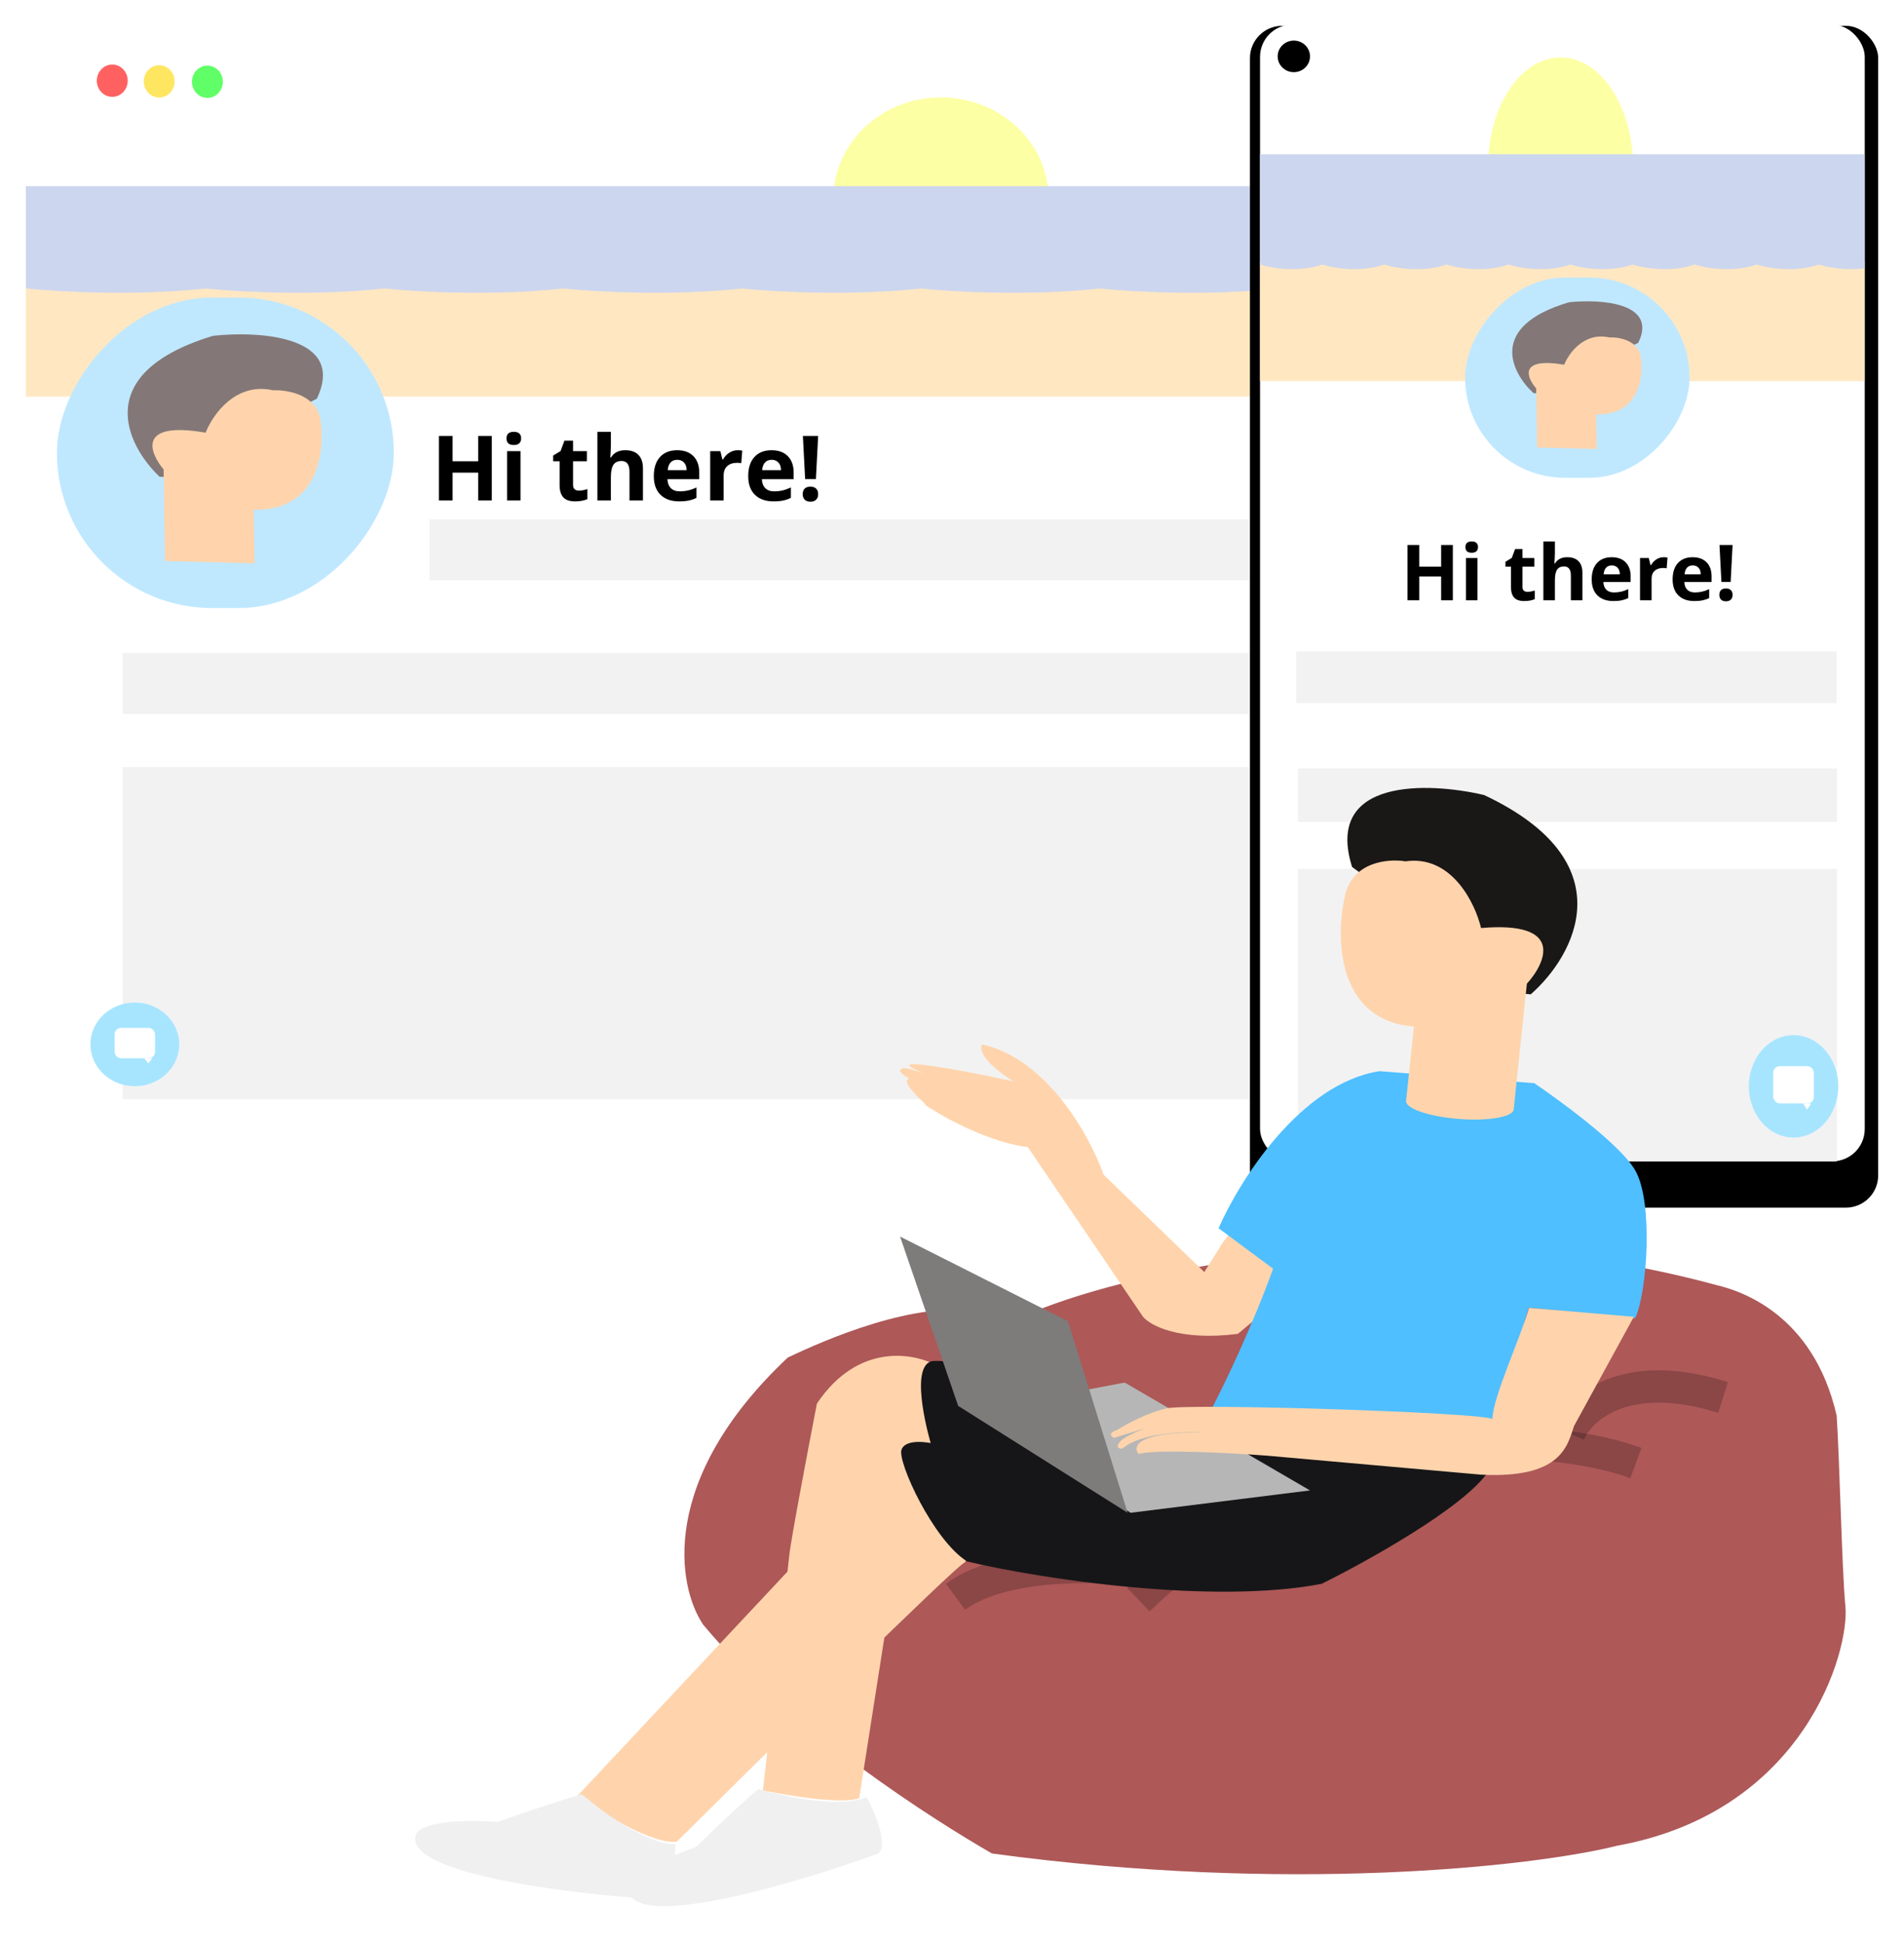 <svg width="295" height="301" viewBox="0 0 295 301" fill="none" xmlns="http://www.w3.org/2000/svg">
<g class="browser">
<g filter="url(#filter0_d)">
<rect x="4" y="0.953" width="269.823" height="172.431" rx="20" fill="white"/>
</g>
<rect x="221.263" y="67" width="40.453" height="99.374" fill="#F2F2F2"/>
<rect x="19" y="118.848" width="197.258" height="51.455" fill="#F2F2F2"/>
<rect x="19" y="101.173" width="197.258" height="9.427" fill="#F2F2F2"/>
<rect x="66.542" y="80.468" width="149.716" height="9.427" fill="#F2F2F2"/>
<ellipse cx="145.793" cy="30.804" rx="16.681" ry="15.711" fill="#FDFFA5"/>
<path d="M4 28.84H273.823V44.552H4V28.84Z" fill="#CCD6EF"/>
<path d="M4 44.552H273.823V61.442H4V44.552Z" fill="#FFE7C2"/>
<path d="M31.808 44.693C20.911 45.898 8.737 45.189 4 44.682V44.246H273.823V45.235C265.31 45.591 257.184 45.086 253.448 44.693C242.629 45.889 230.551 45.199 225.743 44.693C214.924 45.889 202.846 45.199 198.038 44.693C187.219 45.889 175.141 45.199 170.333 44.693C159.514 45.889 147.436 45.199 142.628 44.693C131.809 45.889 119.731 45.199 114.923 44.693C104.104 45.889 92.026 45.199 87.218 44.693C76.399 45.889 64.321 45.199 59.513 44.693C48.694 45.889 36.616 45.199 31.808 44.693Z" fill="#CCD6EF"/>
<ellipse cx="17.395" cy="12.502" rx="2.395" ry="2.503" fill="#FF6161"/>
<ellipse cx="24.663" cy="12.606" rx="2.395" ry="2.503" fill="#FFE661"/>
<ellipse cx="32.134" cy="12.668" rx="2.395" ry="2.503" fill="#61FF67"/>
<rect width="52.198" height="48.103" rx="24.052" transform="matrix(-1 0 0 1 61.016 46.096)" fill="#BFE8FF"/>
<path d="M33.018 52.022C14.005 57.787 19.574 68.987 24.735 73.867L25.398 73.885L49.087 61.772C53.712 52.089 40.301 51.237 33.018 52.022Z" fill="#847777"/>
<path d="M31.861 67.034C21.27 65.185 23.106 70.058 25.348 72.726L25.401 76.149L25.569 86.91L39.438 87.283L39.309 78.969C49.347 79.239 50.389 69.815 49.655 65.069C49.066 61.142 44.521 60.368 42.322 60.472C36.492 59.141 32.919 64.292 31.861 67.034Z" fill="#FFD4AC"/>
<path d="M76.196 77.537H74.084V73.223H70.126V77.537H68.007V67.543H70.126V71.46H74.084V67.543H76.196V77.537ZM78.473 67.918C78.473 67.239 78.851 66.9 79.607 66.9C80.364 66.9 80.742 67.239 80.742 67.918C80.742 68.242 80.647 68.495 80.455 68.677C80.268 68.855 79.986 68.944 79.607 68.944C78.851 68.944 78.473 68.602 78.473 67.918ZM80.647 77.537H78.561V69.894H80.647V77.537ZM89.697 76.012C90.062 76.012 90.499 75.933 91.01 75.773V77.325C90.49 77.557 89.852 77.673 89.096 77.673C88.262 77.673 87.653 77.464 87.27 77.044C86.892 76.621 86.703 75.987 86.703 75.144V71.46H85.705V70.578L86.853 69.88L87.455 68.267H88.788V69.894H90.928V71.46H88.788V75.144C88.788 75.44 88.87 75.659 89.034 75.8C89.203 75.942 89.424 76.012 89.697 76.012ZM99.616 77.537H97.531V73.073C97.531 71.97 97.121 71.418 96.301 71.418C95.717 71.418 95.296 71.617 95.036 72.013C94.776 72.41 94.647 73.052 94.647 73.941V77.537H92.561V66.9H94.647V69.067C94.647 69.236 94.63 69.632 94.599 70.256L94.551 70.872H94.66C95.125 70.124 95.863 69.751 96.875 69.751C97.773 69.751 98.454 69.992 98.919 70.475C99.384 70.958 99.616 71.651 99.616 72.553V77.537ZM104.928 71.234C104.486 71.234 104.139 71.375 103.889 71.658C103.638 71.936 103.494 72.332 103.458 72.847H106.384C106.375 72.332 106.24 71.936 105.98 71.658C105.721 71.375 105.37 71.234 104.928 71.234ZM105.222 77.673C103.991 77.673 103.03 77.334 102.337 76.655C101.644 75.976 101.298 75.014 101.298 73.77C101.298 72.489 101.617 71.501 102.255 70.803C102.897 70.101 103.784 69.751 104.914 69.751C105.994 69.751 106.835 70.058 107.437 70.673C108.038 71.289 108.339 72.138 108.339 73.223V74.235H103.41C103.433 74.827 103.608 75.29 103.937 75.623C104.265 75.955 104.725 76.122 105.317 76.122C105.778 76.122 106.213 76.074 106.623 75.978C107.033 75.882 107.462 75.73 107.908 75.52V77.133C107.544 77.316 107.154 77.45 106.739 77.537C106.325 77.628 105.819 77.673 105.222 77.673ZM114.3 69.751C114.582 69.751 114.817 69.771 115.004 69.812L114.847 71.767C114.678 71.722 114.473 71.699 114.231 71.699C113.566 71.699 113.047 71.87 112.673 72.211C112.304 72.553 112.119 73.032 112.119 73.647V77.537H110.034V69.894H111.613L111.921 71.179H112.023C112.26 70.751 112.579 70.407 112.98 70.147C113.386 69.883 113.826 69.751 114.3 69.751ZM119.557 71.234C119.115 71.234 118.768 71.375 118.518 71.658C118.267 71.936 118.123 72.332 118.087 72.847H121.013C121.004 72.332 120.869 71.936 120.609 71.658C120.35 71.375 119.999 71.234 119.557 71.234ZM119.851 77.673C118.62 77.673 117.659 77.334 116.966 76.655C116.273 75.976 115.927 75.014 115.927 73.77C115.927 72.489 116.246 71.501 116.884 70.803C117.526 70.101 118.413 69.751 119.543 69.751C120.623 69.751 121.464 70.058 122.065 70.673C122.667 71.289 122.968 72.138 122.968 73.223V74.235H118.039C118.062 74.827 118.237 75.29 118.565 75.623C118.894 75.955 119.354 76.122 119.946 76.122C120.407 76.122 120.842 76.074 121.252 75.978C121.662 75.882 122.09 75.73 122.537 75.52V77.133C122.173 77.316 121.783 77.45 121.368 77.537C120.953 77.628 120.448 77.673 119.851 77.673ZM126.413 74.221H124.745L124.396 67.543H126.762L126.413 74.221ZM124.369 76.559C124.369 76.176 124.472 75.887 124.677 75.691C124.882 75.495 125.18 75.397 125.572 75.397C125.951 75.397 126.242 75.497 126.447 75.698C126.657 75.898 126.762 76.185 126.762 76.559C126.762 76.919 126.657 77.204 126.447 77.414C126.238 77.619 125.946 77.721 125.572 77.721C125.189 77.721 124.893 77.621 124.684 77.42C124.474 77.215 124.369 76.928 124.369 76.559Z" fill="black"/>
<ellipse cx="20.89" cy="161.797" rx="6.881" ry="6.481" fill="#A7E5FF"/>
<rect x="17.762" y="159.244" width="6.256" height="4.713" rx="1" fill="white"/>
<path d="M22.975 164.743L23.601 163.958H22.35L22.975 164.743Z" fill="white"/>
</g>
<g class="mobile">
<g filter="url(#filter1_d)">
<rect x="193.663" width="97.337" height="183.092" rx="5" fill="black"/>
</g>
<rect x="195.225" y="3.814" width="93.693" height="176.099" rx="5" fill="white"/>
<rect x="201.099" y="134.605" width="83.524" height="45.308" fill="#F2F2F2"/>
<rect x="201.099" y="119.041" width="83.524" height="8.301" fill="#F2F2F2"/>
<rect x="200.82" y="100.901" width="83.738" height="8.019" fill="#F2F2F2"/>
<ellipse cx="241.788" cy="25.851" rx="11.239" ry="16.951" fill="#FDFFA5"/>
<path d="M195.225 23.897H288.886V40.834H195.225V23.897Z" fill="#CCD6EF"/>
<path d="M195.225 40.834H288.886V59.042H195.225V40.834Z" fill="#FFE7C2"/>
<path d="M204.877 40.986C201.095 42.286 196.869 41.521 195.225 40.975V40.505H288.886V41.571C285.931 41.955 283.11 41.41 281.813 40.986C278.058 42.277 273.865 41.532 272.196 40.986C268.441 42.277 264.248 41.532 262.579 40.986C258.824 42.277 254.631 41.532 252.962 40.986C249.207 42.277 245.014 41.532 243.345 40.986C239.59 42.277 235.397 41.532 233.728 40.986C229.973 42.277 225.78 41.532 224.111 40.986C220.356 42.277 216.164 41.532 214.494 40.986C210.739 42.277 206.547 41.532 204.877 40.986Z" fill="#CCD6EF"/>
<rect width="34.772" height="31.025" rx="15.512" transform="matrix(-1 0 0 1 261.772 43)" fill="#BFE8FF"/>
<path d="M243.12 46.822C230.455 50.541 234.164 57.765 237.602 60.912L238.044 60.923L253.825 53.111C256.906 46.865 247.972 46.316 243.12 46.822Z" fill="#847777"/>
<path d="M242.35 56.505C235.294 55.312 236.517 58.455 238.011 60.175L238.046 62.384L238.158 69.324L247.397 69.565L247.311 64.202C253.998 64.376 254.692 58.298 254.203 55.237C253.811 52.705 250.783 52.205 249.318 52.272C245.434 51.414 243.054 54.736 242.35 56.505Z" fill="#FFD4AC"/>
<path d="M225.098 93H223.287V89.303H219.895V93H218.078V84.434H219.895V87.791H223.287V84.434H225.098V93ZM227.049 84.756C227.049 84.174 227.373 83.883 228.021 83.883C228.67 83.883 228.994 84.174 228.994 84.756C228.994 85.033 228.912 85.25 228.748 85.406C228.588 85.559 228.346 85.635 228.021 85.635C227.373 85.635 227.049 85.342 227.049 84.756ZM228.912 93H227.125V86.449H228.912V93ZM236.67 91.693C236.982 91.693 237.357 91.625 237.795 91.488V92.818C237.35 93.018 236.803 93.117 236.154 93.117C235.439 93.117 234.918 92.938 234.59 92.578C234.266 92.215 234.104 91.672 234.104 90.949V87.791H233.248V87.035L234.232 86.438L234.748 85.055H235.891V86.449H237.725V87.791H235.891V90.949C235.891 91.203 235.961 91.391 236.102 91.512C236.246 91.633 236.436 91.693 236.67 91.693ZM245.172 93H243.385V89.174C243.385 88.228 243.033 87.756 242.33 87.756C241.83 87.756 241.469 87.926 241.246 88.266C241.023 88.606 240.912 89.156 240.912 89.918V93H239.125V83.883H240.912V85.74C240.912 85.885 240.898 86.225 240.871 86.76L240.83 87.287H240.924C241.322 86.647 241.955 86.326 242.822 86.326C243.592 86.326 244.176 86.533 244.574 86.947C244.973 87.361 245.172 87.955 245.172 88.728V93ZM249.725 87.598C249.346 87.598 249.049 87.719 248.834 87.961C248.619 88.199 248.496 88.539 248.465 88.981H250.973C250.965 88.539 250.85 88.199 250.627 87.961C250.404 87.719 250.104 87.598 249.725 87.598ZM249.977 93.117C248.922 93.117 248.098 92.826 247.504 92.244C246.91 91.662 246.613 90.838 246.613 89.772C246.613 88.674 246.887 87.826 247.434 87.228C247.984 86.627 248.744 86.326 249.713 86.326C250.639 86.326 251.359 86.59 251.875 87.117C252.391 87.644 252.648 88.373 252.648 89.303V90.17H248.424C248.443 90.678 248.594 91.074 248.875 91.359C249.156 91.644 249.551 91.787 250.059 91.787C250.453 91.787 250.826 91.746 251.178 91.664C251.529 91.582 251.896 91.451 252.279 91.272V92.654C251.967 92.811 251.633 92.926 251.277 93C250.922 93.078 250.488 93.117 249.977 93.117ZM257.758 86.326C258 86.326 258.201 86.344 258.361 86.379L258.227 88.055C258.082 88.016 257.906 87.996 257.699 87.996C257.129 87.996 256.684 88.143 256.363 88.436C256.047 88.728 255.889 89.139 255.889 89.666V93H254.102V86.449H255.455L255.719 87.551H255.807C256.01 87.184 256.283 86.889 256.627 86.666C256.975 86.439 257.352 86.326 257.758 86.326ZM262.264 87.598C261.885 87.598 261.588 87.719 261.373 87.961C261.158 88.199 261.035 88.539 261.004 88.981H263.512C263.504 88.539 263.389 88.199 263.166 87.961C262.943 87.719 262.643 87.598 262.264 87.598ZM262.516 93.117C261.461 93.117 260.637 92.826 260.043 92.244C259.449 91.662 259.152 90.838 259.152 89.772C259.152 88.674 259.426 87.826 259.973 87.228C260.523 86.627 261.283 86.326 262.252 86.326C263.178 86.326 263.898 86.59 264.414 87.117C264.93 87.644 265.188 88.373 265.188 89.303V90.17H260.963C260.982 90.678 261.133 91.074 261.414 91.359C261.695 91.644 262.09 91.787 262.598 91.787C262.992 91.787 263.365 91.746 263.717 91.664C264.068 91.582 264.436 91.451 264.818 91.272V92.654C264.506 92.811 264.172 92.926 263.816 93C263.461 93.078 263.027 93.117 262.516 93.117ZM268.141 90.158H266.711L266.412 84.434H268.439L268.141 90.158ZM266.389 92.162C266.389 91.834 266.477 91.586 266.652 91.418C266.828 91.25 267.084 91.166 267.42 91.166C267.744 91.166 267.994 91.252 268.17 91.424C268.35 91.596 268.439 91.842 268.439 92.162C268.439 92.471 268.35 92.715 268.17 92.894C267.99 93.07 267.74 93.158 267.42 93.158C267.092 93.158 266.838 93.072 266.658 92.9C266.479 92.725 266.389 92.478 266.389 92.162Z" fill="black"/>
<ellipse cx="277.888" cy="168.302" rx="6.928" ry="7.93" fill="#A7E5FF"/>
<rect x="274.739" y="165.178" width="6.298" height="5.767" rx="1" fill="white"/>
<path d="M279.988 171.907L280.618 170.946H279.358L279.988 171.907Z" fill="white"/>
<ellipse cx="200.463" cy="8.735" rx="2.505" ry="2.446" fill="black"/>
</g>
<g filter="url(#filter2_d)">
<path d="M129.272 273.425C125.205 275.204 116.402 273.318 112.508 272.153C110.137 274.097 105.039 278.97 102.787 281.164C93.687 284.422 92.062 287.066 92.387 287.981C93.681 294.12 118.653 286.68 130.977 282.193C132.772 281.045 130.588 275.869 129.272 273.425Z" fill="#F0F0F0"/>
<path d="M147.11 198.187C136.803 196.394 122.774 202.603 117.048 205.32C96.977 224.232 99.945 240.78 103.938 246.69C117.5 262.993 139.952 277.123 148.692 282.15C194.259 288.345 232.322 284.256 245.658 280.927C274.589 275.629 281.596 250.766 280.918 243.837C280.376 238.294 280.014 220.672 279.562 214.287C275.945 198.595 264.72 194.994 261.028 194.111C214.918 181.557 170.391 191.937 155.247 198.187H147.11Z" fill="#AE5858"/>
<path d="M177.2 238.928C169.286 237.524 151.374 236.247 143.041 242.374" stroke="black" stroke-opacity="0.2" stroke-width="5"/>
<path d="M238.1 217.078C239.689 213.21 246.688 206.678 261.973 211.501" stroke="black" stroke-opacity="0.2" stroke-width="5"/>
<path d="M248.466 221.663C235.25 216.804 201.33 214.234 171.376 242.824" stroke="black" stroke-opacity="0.2" stroke-width="5"/>
<path d="M121.569 212.453C127.897 202.997 136.562 204.573 140.103 206.543L143.267 219.178L135.808 224.477L128.123 273.591C125.411 274.569 117.048 273.183 113.206 272.368L117.274 236.093C117.455 233.973 120.212 219.45 121.569 212.453Z" fill="#FFD4AC"/>
<path d="M84.5 273.183L134.904 219.382C138.747 224.952 146.025 236.296 144.398 237.112C142.77 237.927 114.035 266.254 99.87 280.316C96.073 280.805 88.041 275.765 84.5 273.183Z" fill="#FFD4AD"/>
<path d="M99.644 280.724C95.123 280.724 88.117 275.561 85.178 272.979C82.104 273.795 75.158 276.172 72.069 277.259C62.304 276.607 59.562 278.346 59.411 279.297C57.603 285.329 83.671 288.468 96.932 289.283C99.102 288.957 99.644 283.441 99.644 280.724Z" fill="#F0F0F0"/>
<path d="M199.774 240.372C182.958 243.633 156.151 239.625 144.849 236.908C139.606 233.647 134 221.42 134.678 219.586C135.356 217.751 139.199 218.567 139.199 218.567C139.199 218.567 135.808 207.154 139.199 205.931C142.589 204.709 182.822 215.102 182.822 215.102L225.541 223.05C221.744 228.593 206.781 236.908 199.774 240.372Z" fill="#161618"/>
<path d="M169.486 214.49L152.986 217.751" stroke="black"/>
<path d="M181.59 192.073L184.529 187.386L186.111 185.348L193.796 189.016L189.953 199.002L186.789 201.651C177.748 202.793 173.227 200.361 172.097 199.002L154.241 172.713C148.635 172.06 141.96 168.501 139.323 166.803C138.601 166.423 138.259 166.108 138.158 165.851C137.174 164.926 134.536 162.409 135.878 162.115C133.909 160.956 134.344 160.608 135.029 160.485C135.408 160.417 136.65 160.776 138.169 161.302C136.141 160.466 134.899 159.776 136.837 159.874C140.092 160.037 148.289 161.708 151.981 162.523C146.918 159.262 146.707 157.36 147.234 156.817C157.36 159.099 163.96 171.218 165.994 176.992L181.59 192.073Z" fill="#FFD4AC"/>
<path d="M208.729 160.951L232.712 162.807C232.712 162.807 245.56 171.462 248.362 176.331C251.163 181.2 250.239 195.1 248.362 199.206L240.233 198.391L231.851 197.588L226.219 216.528L182.166 214.344C184.644 209.672 188.906 200.756 192.256 191.559L183.802 185.285C187.006 177.964 196.477 162.848 208.729 160.951Z" fill="#4FBFFF"/>
<path d="M224.95 118.173C247.02 128.564 238.96 143.083 232.172 149.043L231.375 148.979L204.486 129.314C200.143 115.503 216.319 116.132 224.95 118.173Z" fill="#1A1717"/>
<path d="M224.472 138.777C237.394 137.667 234.589 144.062 231.571 147.399L231.082 152.056L229.545 166.695L212.878 165.357L214.066 154.046C202.002 153.078 201.924 140.099 203.393 133.731C204.586 128.458 210.129 128.009 212.752 128.443C219.903 127.406 223.545 134.901 224.472 138.777Z" fill="#FFD4AC"/>
<ellipse rx="8.368" ry="2.151" transform="matrix(0.997 0.08 -0.104 0.995 221.186 166.208)" fill="#FFD4AC"/>
<path d="M197.966 225.903L169.26 209.192L146.658 213.471L170.164 229.367L197.966 225.903Z" fill="#B6B6B6"/>
<path d="M160.46 199.689L169.712 229.368L143.455 212.808L134.452 186.571L160.46 199.689Z" fill="#7E7B7B"/>
<path d="M231.903 197.619L248.144 199.002L238.877 215.917C237.846 219.029 236.878 224.113 224.411 223.457L191.291 220.517C185.797 220.104 174.128 219.473 171.402 220.252C170.442 219.084 171.143 216.784 181.629 216.923C178.543 216.746 171.682 216.995 168.93 219.404C168.477 219.466 167.755 219.347 168.494 218.379C168.943 217.79 170.624 216.978 172.416 216.277L167.6 217.755C167.152 217.546 166.618 217.009 168.072 216.539C169.443 215.674 172.91 213.791 175.813 213.177C179.443 212.41 223.75 213.773 226.219 214.825C226.353 211.294 230.514 202.467 231.903 197.619Z" fill="#FFD4AC"/>
</g>
<defs>
<filter id="filter0_d" x="0" y="27.953" width="277.823" height="180.431" filterUnits="userSpaceOnUse" color-interpolation-filters="sRGB">
<feFlood flood-opacity="0" result="BackgroundImageFix"/>
<feColorMatrix in="SourceAlpha" type="matrix" values="0 0 0 0 0 0 0 0 0 0 0 0 0 0 0 0 0 0 127 0"/>
<feOffset dy="4"/>
<feGaussianBlur stdDeviation="2"/>
<feColorMatrix type="matrix" values="0 0 0 0 0 0 0 0 0 0 0 0 0 0 0 0 0 0 0.25 0"/>
<feBlend mode="normal" in2="BackgroundImageFix" result="effect1_dropShadow"/>
<feBlend mode="normal" in="SourceGraphic" in2="effect1_dropShadow" result="shape"/>
</filter>
<filter id="filter1_d" x="189.663" y="0" width="105.337" height="191.092" filterUnits="userSpaceOnUse" color-interpolation-filters="sRGB">
<feFlood flood-opacity="0" result="BackgroundImageFix"/>
<feColorMatrix in="SourceAlpha" type="matrix" values="0 0 0 0 0 0 0 0 0 0 0 0 0 0 0 0 0 0 127 0"/>
<feOffset dy="4"/>
<feGaussianBlur stdDeviation="2"/>
<feColorMatrix type="matrix" values="0 0 0 0 0 0 0 0 0 0 0 0 0 0 0 0 0 0 0.25 0"/>
<feBlend mode="normal" in2="BackgroundImageFix" result="effect1_dropShadow"/>
<feBlend mode="normal" in="SourceGraphic" in2="effect1_dropShadow" result="shape"/>
</filter>
<filter id="filter2_d" x="59.322" y="117.069" width="231.64" height="183.241" filterUnits="userSpaceOnUse" color-interpolation-filters="sRGB">
<feFlood flood-opacity="0" result="BackgroundImageFix"/>
<feColorMatrix in="SourceAlpha" type="matrix" values="0 0 0 0 0 0 0 0 0 0 0 0 0 0 0 0 0 0 127 0"/>
<feOffset dx="5" dy="5"/>
<feGaussianBlur stdDeviation="2.5"/>
<feColorMatrix type="matrix" values="0 0 0 0 0 0 0 0 0 0 0 0 0 0 0 0 0 0 0.25 0"/>
<feBlend mode="normal" in2="BackgroundImageFix" result="effect1_dropShadow"/>
<feBlend mode="normal" in="SourceGraphic" in2="effect1_dropShadow" result="shape"/>
</filter>
</defs>
</svg>
